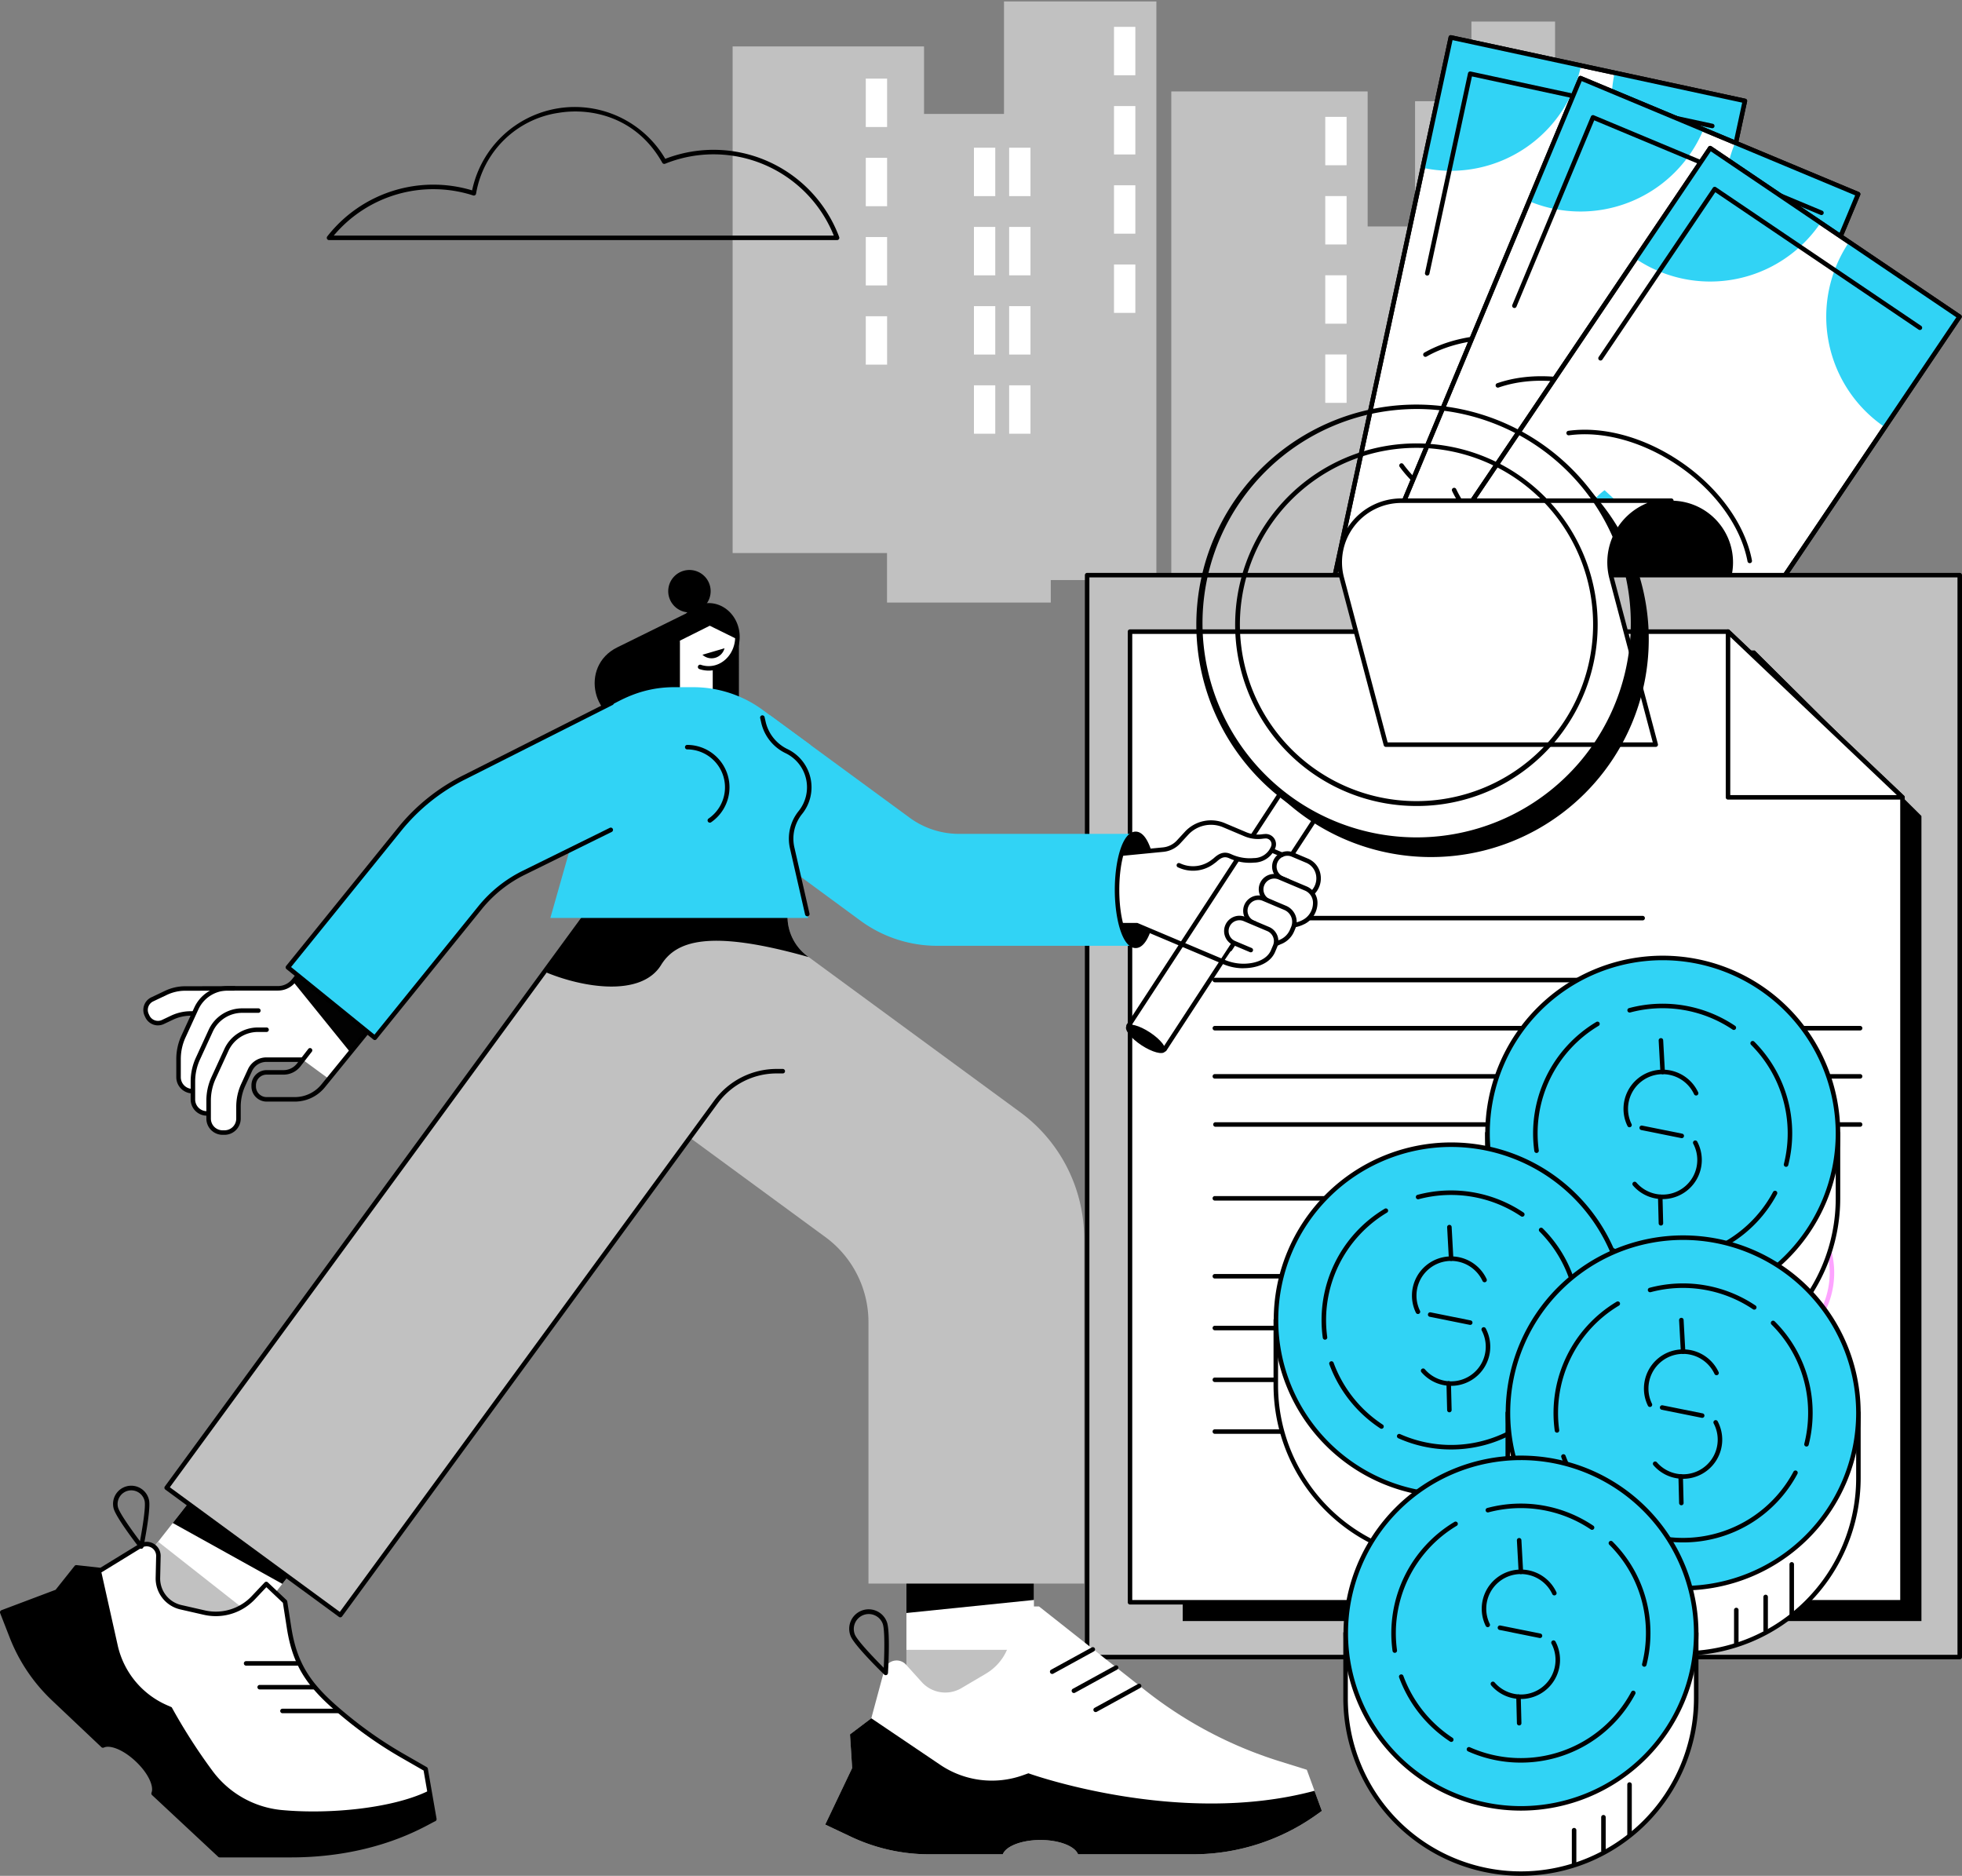 <svg xmlns="http://www.w3.org/2000/svg" xmlns:xlink="http://www.w3.org/1999/xlink" width="567" height="542" viewBox="0 0 567 542">
  <rect x="0" y="0" width="567" height="542" fill="#808080" stroke="none"/>
  <defs>
    <clipPath id="clip-path">
      <rect id="Rectangle_879" data-name="Rectangle 879" width="567" height="542" transform="translate(0 -0.414)" fill="none"/>
    </clipPath>
  </defs>
  <g id="Group_1823" data-name="Group 1823" transform="translate(0 0.414)">
    <path id="Path_2829" data-name="Path 2829" d="M1430.818,42.668V32.985h-7.438V19.662h-24.172V32.985h-7.437v9.683h-8.848V196.851h56.743V42.668Z" transform="translate(-973.982 -13.842)" fill="#c1c1c1"/>
    <rect id="Rectangle_844" data-name="Rectangle 844" width="56.743" height="102.168" transform="translate(374.104 65.018)" fill="#c1c1c1"/>
    <rect id="Rectangle_845" data-name="Rectangle 845" width="56.743" height="141.179" transform="translate(338.493 26.007)" fill="#c1c1c1"/>
    <rect id="Rectangle_846" data-name="Rectangle 846" width="44.038" height="167.187" transform="translate(290.146 0)" fill="#c1c1c1"/>
    <rect id="Rectangle_847" data-name="Rectangle 847" width="55.317" height="146.381" transform="translate(211.719 13.004)" fill="#c1c1c1"/>
    <rect id="Rectangle_848" data-name="Rectangle 848" width="47.319" height="141.179" transform="translate(256.342 32.509)" fill="#c1c1c1"/>
    <rect id="Rectangle_849" data-name="Rectangle 849" width="6.164" height="13.983" transform="translate(291.636 42.27)" fill="#fff"/>
    <rect id="Rectangle_850" data-name="Rectangle 850" width="6.164" height="13.983" transform="translate(291.636 65.158)" fill="#fff"/>
    <rect id="Rectangle_851" data-name="Rectangle 851" width="6.164" height="13.983" transform="translate(291.636 88.046)" fill="#fff"/>
    <rect id="Rectangle_852" data-name="Rectangle 852" width="6.164" height="13.983" transform="translate(291.636 110.919)" fill="#fff"/>
    <rect id="Rectangle_853" data-name="Rectangle 853" width="6.164" height="13.983" transform="translate(281.46 42.27)" fill="#fff"/>
    <rect id="Rectangle_854" data-name="Rectangle 854" width="6.164" height="13.983" transform="translate(281.46 65.158)" fill="#fff"/>
    <rect id="Rectangle_855" data-name="Rectangle 855" width="6.164" height="13.983" transform="translate(281.46 88.046)" fill="#fff"/>
    <rect id="Rectangle_856" data-name="Rectangle 856" width="6.164" height="13.983" transform="translate(281.46 110.919)" fill="#fff"/>
    <rect id="Rectangle_857" data-name="Rectangle 857" width="6.164" height="13.983" transform="translate(250.2 22.299)" fill="#fff"/>
    <rect id="Rectangle_858" data-name="Rectangle 858" width="6.164" height="13.983" transform="translate(250.2 45.187)" fill="#fff"/>
    <rect id="Rectangle_859" data-name="Rectangle 859" width="6.164" height="13.983" transform="translate(250.2 68.075)" fill="#fff"/>
    <rect id="Rectangle_860" data-name="Rectangle 860" width="6.164" height="13.983" transform="translate(250.2 90.963)" fill="#fff"/>
    <rect id="Rectangle_861" data-name="Rectangle 861" width="6.164" height="13.983" transform="translate(321.937 7.345)" fill="#fff"/>
    <rect id="Rectangle_862" data-name="Rectangle 862" width="6.164" height="13.983" transform="translate(321.937 30.233)" fill="#fff"/>
    <rect id="Rectangle_863" data-name="Rectangle 863" width="6.164" height="13.983" transform="translate(321.937 53.121)" fill="#fff"/>
    <rect id="Rectangle_864" data-name="Rectangle 864" width="6.164" height="13.983" transform="translate(321.937 76.009)" fill="#fff"/>
    <rect id="Rectangle_865" data-name="Rectangle 865" width="6.164" height="13.983" transform="translate(382.989 33.353)" fill="#fff"/>
    <rect id="Rectangle_866" data-name="Rectangle 866" width="6.164" height="13.983" transform="translate(382.989 56.241)" fill="#fff"/>
    <rect id="Rectangle_867" data-name="Rectangle 867" width="6.164" height="13.983" transform="translate(382.989 79.128)" fill="#fff"/>
    <rect id="Rectangle_868" data-name="Rectangle 868" width="6.164" height="13.983" transform="translate(382.989 102.003)" fill="#fff"/>
    <rect id="Rectangle_869" data-name="Rectangle 869" width="215.07" height="87.012" transform="translate(373.799 220.639) rotate(-77.828)" fill="#fff"/>
    <g id="Group_1822" data-name="Group 1822">
      <g id="Group_1821" data-name="Group 1821" clip-path="url(#clip-path)">
        <path id="Path_2830" data-name="Path 2830" d="M1347.944,262.808a.637.637,0,0,1-.138-.015l-84.984-18.341a.654.654,0,0,1-.5-.777l45.31-210.208a.651.651,0,0,1,.776-.5l84.984,18.341a.654.654,0,0,1,.5.777l-45.31,210.208a.653.653,0,0,1-.638.516m-84.209-19.5,83.708,18.065,45.034-208.931L1308.77,34.382Z" transform="translate(-888.997 -23.2)"/>
        <path id="Path_2831" data-name="Path 2831" d="M1424.6,707.606a38.508,38.508,0,0,1,45.76-29.544l-8.119,37.668Z" transform="translate(-1003.297 -476.775)" fill="#31d3f5"/>
        <path id="Path_2832" data-name="Path 2832" d="M1302.154,663.959l-37.641-8.123,8.119-37.668a38.532,38.532,0,0,1,29.521,45.791" transform="translate(-890.551 -435.222)" fill="#31d3f5"/>
        <path id="Path_2833" data-name="Path 2833" d="M1436.028,43.283a38.508,38.508,0,0,1-45.759,29.544l8.119-37.667Z" transform="translate(-979.117 -24.754)" fill="#31d3f5"/>
        <path id="Path_2834" data-name="Path 2834" d="M1605.253,115.476a38.531,38.531,0,0,1-29.521-45.791l37.64,8.123Z" transform="translate(-1109.116 -49.062)" fill="#31d3f5"/>
        <path id="Path_2835" data-name="Path 2835" d="M1347.944,262.808a.637.637,0,0,1-.138-.015l-84.984-18.341a.654.654,0,0,1-.5-.777l45.31-210.208a.651.651,0,0,1,.776-.5l84.984,18.341a.654.654,0,0,1,.5.777l-45.31,210.208a.653.653,0,0,1-.638.516m-84.209-19.5,83.708,18.065,45.034-208.931L1308.77,34.382Z" transform="translate(-888.997 -23.2)"/>
        <path id="Path_2836" data-name="Path 2836" d="M1364.492,645.67a.634.634,0,0,1-.138-.015l-69.949-15.1a.653.653,0,0,1,.275-1.277l69.311,14.958,11.35-52.658a.653.653,0,1,1,1.276.276l-11.488,53.3a.653.653,0,0,1-.637.516" transform="translate(-911.24 -416.14)"/>
        <path id="Path_2837" data-name="Path 2837" d="M1393.1,127.337a.637.637,0,0,1-.138-.015.653.653,0,0,1-.5-.776l12.43-57.667a.651.651,0,0,1,.776-.5l69.949,15.1a.653.653,0,0,1-.275,1.277l-69.311-14.958-12.292,57.028a.653.653,0,0,1-.638.516" transform="translate(-980.653 -48.131)"/>
        <path id="Path_2838" data-name="Path 2838" d="M1408.267,470.463a57,57,0,0,1-12-1.3c-12.25-2.644-22.741-8.918-28.781-17.216a.653.653,0,1,1,1.055-.77c5.854,8.042,16.06,14.132,28,16.708,12.659,2.732,25.361,1,33.979-4.641a.653.653,0,0,1,.714,1.094c-6.139,4.017-14.262,6.122-22.973,6.122" transform="translate(-962.986 -317.465)"/>
        <path id="Path_2839" data-name="Path 2839" d="M1453.7,346.687a.652.652,0,0,1-.552-.3c-5.528-8.691-16.387-15.511-29.047-18.243-11.94-2.577-23.747-1.238-32.393,3.674a.653.653,0,0,1-.645-1.137c8.921-5.067,21.063-6.457,33.313-3.814,12.993,2.8,24.161,9.84,29.873,18.819a.653.653,0,0,1-.55,1" transform="translate(-979.445 -229.206)"/>
        <path id="Path_2840" data-name="Path 2840" d="M1423.877,389.891l3.977.46a16.375,16.375,0,0,1,2.407-6.875l4.791,1.817h0a14.366,14.366,0,0,0-2.435,6.7c-.2,2.375.578,4.107,2.252,4.3,1.591.184,2.71-1.033,4.021-4,1.889-4.284,4.243-7.084,8.3-6.614,3.684.426,6.351,3.344,6.847,7.9l3.977.461-.35,4.083-3.684-.426a14.677,14.677,0,0,1-1.9,5.882l-4.626-1.756h0A13.509,13.509,0,0,0,1449.4,396c.232-2.708-.865-3.719-2.037-3.855-1.381-.16-2.385,1.2-4.029,4.584-2.183,4.755-4.657,6.489-8.424,6.052-3.726-.431-6.682-3.424-7.108-8.313h0l-4.27-.494Z" transform="translate(-1002.539 -269.987)" fill="#31d3f5"/>
        <rect id="Rectangle_870" data-name="Rectangle 870" width="215" height="86.892" transform="translate(373.963 220.612) rotate(-67.341)" fill="#fff"/>
        <path id="Path_2841" data-name="Path 2841" d="M1343.187,305.958a.646.646,0,0,1-.251-.051l-80.228-33.513a.654.654,0,0,1-.351-.854l82.785-198.447a.652.652,0,0,1,.854-.351l80.228,33.513a.654.654,0,0,1,.351.855L1343.79,305.556a.653.653,0,0,1-.6.4m-79.374-34.517,79.023,33.01,82.282-197.241L1346.095,74.2Z" transform="translate(-888.997 -51.178)"/>
        <path id="Path_2842" data-name="Path 2842" d="M1415.643,752.149a38.5,38.5,0,0,1,50.368-20.717l-14.834,35.56Z" transform="translate(-996.987 -512.865)" fill="#31d3f5"/>
        <path id="Path_2843" data-name="Path 2843" d="M1300.048,675.693l-35.534-14.843,14.834-35.56a38.542,38.542,0,0,1,20.7,50.4" transform="translate(-890.552 -440.236)" fill="#31d3f5"/>
        <path id="Path_2844" data-name="Path 2844" d="M1544.649,89.744a38.5,38.5,0,0,1-50.369,20.717l14.835-35.56Z" transform="translate(-1052.369 -52.734)" fill="#31d3f5"/>
        <path id="Path_2845" data-name="Path 2845" d="M1709.17,188.39a38.542,38.542,0,0,1-20.7-50.4L1724,152.83Z" transform="translate(-1187.029 -97.149)" fill="#31d3f5"/>
        <path id="Path_2846" data-name="Path 2846" d="M1343.187,305.958a.646.646,0,0,1-.251-.051l-80.228-33.513a.654.654,0,0,1-.351-.854l82.785-198.447a.652.652,0,0,1,.854-.351l80.228,33.513a.654.654,0,0,1,.351.855L1343.79,305.556a.653.653,0,0,1-.6.4m-79.374-34.517,79.023,33.01,82.282-197.241L1346.095,74.2Z" transform="translate(-888.997 -51.178)"/>
        <path id="Path_2847" data-name="Path 2847" d="M1364.25,701.1a.648.648,0,0,1-.251-.05l-66.034-27.584a.653.653,0,0,1,.5-1.206l65.431,27.333,20.738-49.712a.653.653,0,0,1,1.2.5l-20.99,50.314a.653.653,0,0,1-.6.4" transform="translate(-913.828 -457.266)"/>
        <path id="Path_2848" data-name="Path 2848" d="M1478.3,166.712a.653.653,0,0,1-.6-.9l22.71-54.44a.652.652,0,0,1,.854-.352l66.034,27.584a.653.653,0,0,1-.5,1.206l-65.432-27.333L1478.9,166.31a.653.653,0,0,1-.6.4" transform="translate(-1040.652 -78.125)"/>
        <path id="Path_2849" data-name="Path 2849" d="M1464.778,502.343a54.366,54.366,0,0,1-20.731-4.325c-11.565-4.831-20.739-12.912-25.169-22.171a.653.653,0,1,1,1.177-.564c4.293,8.973,13.221,16.821,24.494,21.529,11.951,4.993,24.757,5.6,34.256,1.626a.653.653,0,0,1,.5,1.206,37.757,37.757,0,0,1-14.532,2.7" transform="translate(-999.221 -334.362)"/>
        <path id="Path_2850" data-name="Path 2850" d="M1520.747,395.109a.653.653,0,0,1-.606-.409c-3.855-9.553-13.292-18.236-25.243-23.229-11.272-4.707-23.125-5.544-32.519-2.288a.653.653,0,0,1-.427-1.235c9.693-3.358,21.884-2.514,33.449,2.317,12.266,5.124,21.968,14.076,25.951,23.946a.654.654,0,0,1-.6.9" transform="translate(-1029.291 -257.628)"/>
        <path id="Path_2851" data-name="Path 2851" d="M1481.381,427.749l3.827,1.177a16.366,16.366,0,0,1,3.618-6.322l4.38,2.659a14.362,14.362,0,0,0-3.614,6.149c-.632,2.3-.179,4.144,1.432,4.639,1.531.471,2.853-.522,4.68-3.2,2.637-3.869,5.461-6.193,9.368-4.991,3.545,1.09,5.636,4.445,5.3,9.02l3.827,1.177-1.087,3.952-3.544-1.09a14.666,14.666,0,0,1-2.938,5.438l-4.23-2.569a13.5,13.5,0,0,0,2.967-5.385c.721-2.621-.174-3.814-1.3-4.161-1.329-.409-2.563.742-4.795,3.773-3.012,4.278-5.759,5.532-9.385,4.417-3.585-1.1-5.947-4.584-5.477-9.469h0l-4.109-1.263Z" transform="translate(-1042.518 -297.535)" fill="#31d3f5"/>
        <rect id="Rectangle_871" data-name="Rectangle 871" width="214.969" height="86.884" transform="translate(373.963 220.613) rotate(-55.968)" fill="#fff"/>
        <path id="Path_2852" data-name="Path 2852" d="M1335.006,369.267a.652.652,0,0,1-.365-.112l-72.047-48.688a.653.653,0,0,1-.176-.907l120.266-178.215a.654.654,0,0,1,.906-.176l72.047,48.689a.653.653,0,0,1,.176.907L1335.547,368.979a.652.652,0,0,1-.542.288m-71.141-49.517,70.966,47.957,119.535-177.131L1383.4,142.618Z" transform="translate(-888.997 -99.312)"/>
        <path id="Path_2853" data-name="Path 2853" d="M1400.233,796.717a38.489,38.489,0,0,1,53.461-10.37l-21.55,31.935Z" transform="translate(-986.134 -548.98)" fill="#31d3f5"/>
        <path id="Path_2854" data-name="Path 2854" d="M1296.424,691.039l-31.91-21.564,21.551-31.935a38.55,38.55,0,0,1,10.36,53.5" transform="translate(-890.552 -448.861)" fill="#31d3f5"/>
        <path id="Path_2855" data-name="Path 2855" d="M1651.769,164.829a38.49,38.49,0,0,1-53.461,10.37l21.551-31.935Z" transform="translate(-1125.631 -100.866)" fill="#31d3f5"/>
        <path id="Path_2856" data-name="Path 2856" d="M1801.542,288.413a38.55,38.55,0,0,1-10.36-53.5l31.911,21.565Z" transform="translate(-1256.818 -165.392)" fill="#31d3f5"/>
        <path id="Path_2857" data-name="Path 2857" d="M1335.006,369.267a.652.652,0,0,1-.365-.112l-72.047-48.688a.653.653,0,0,1-.176-.907l120.266-178.215a.654.654,0,0,1,.906-.176l72.047,48.689a.653.653,0,0,1,.176.907L1335.547,368.979a.652.652,0,0,1-.542.288m-71.141-49.517,70.966,47.957,119.535-177.131L1383.4,142.618Z" transform="translate(-888.997 -99.312)"/>
        <path id="Path_2858" data-name="Path 2858" d="M1360.168,762.792a.651.651,0,0,1-.365-.112l-59.3-40.074a.653.653,0,0,1,.731-1.083l58.76,39.709,30.127-44.643a.653.653,0,1,1,1.082.731L1360.71,762.5a.653.653,0,0,1-.542.288" transform="translate(-915.695 -504.313)"/>
        <path id="Path_2859" data-name="Path 2859" d="M1562.478,231.181a.653.653,0,0,1-.54-1.019l32.993-48.89a.653.653,0,0,1,.906-.176l59.3,40.074a.653.653,0,0,1-.731,1.083l-58.76-39.709-32.627,48.349a.652.652,0,0,1-.542.288" transform="translate(-1099.938 -127.423)"/>
        <path id="Path_2860" data-name="Path 2860" d="M1516.667,547.736c-8.957,0-18.891-3.235-27.687-9.179-10.386-7.019-17.787-16.751-20.3-26.7a.653.653,0,1,1,1.265-.32c2.441,9.644,9.646,19.1,19.77,25.94,10.732,7.253,23.166,10.374,33.262,8.355a.653.653,0,0,1,.256,1.281,33.433,33.433,0,0,1-6.563.627" transform="translate(-1034.321 -359.798)"/>
        <path id="Path_2861" data-name="Path 2861" d="M1583.662,456.725a.653.653,0,0,1-.641-.533c-1.9-10.126-9.437-20.5-20.17-27.755-10.122-6.841-21.58-10-31.429-8.661a.653.653,0,0,1-.175-1.3c10.165-1.379,21.951,1.855,32.335,8.873,11.016,7.445,18.762,18.136,20.722,28.6a.653.653,0,0,1-.522.762.644.644,0,0,1-.121.012" transform="translate(-1078.004 -294.413)"/>
        <path id="Path_2862" data-name="Path 2862" d="M1535.5,480.756l3.52,1.909a16.366,16.366,0,0,1,4.792-5.484l3.77,3.471h0a14.354,14.354,0,0,0-4.754,5.315c-1.073,2.128-.992,4.027.49,4.831,1.408.764,2.9.051,5.218-2.21,3.348-3.272,6.574-4.994,10.167-3.044,3.26,1.768,4.65,5.47,3.414,9.888l3.52,1.909L1563.8,501l-3.26-1.768a14.66,14.66,0,0,1-3.952,4.752l-3.64-3.353h0a13.491,13.491,0,0,0,3.97-4.694c1.223-2.427.581-3.774-.456-4.337-1.223-.663-2.659.222-5.445,2.753-3.8,3.6-6.736,4.287-10.071,2.479-3.3-1.788-4.927-5.668-3.5-10.364h0l-3.779-2.049Z" transform="translate(-1080.102 -335.96)" fill="#31d3f5"/>
        <path id="Path_2863" data-name="Path 2863" d="M1590.662,574.949l-17.248-65.141a17.836,17.836,0,1,1,34.495,0Z" transform="translate(-1107.667 -343.176)"/>
        <rect id="Rectangle_872" data-name="Rectangle 872" width="252.174" height="312.61" transform="translate(314.173 165.769)" fill="#c1c1c1"/>
        <path id="Path_2864" data-name="Path 2864" d="M1312.964,871.836H1060.791a.653.653,0,0,1-.653-.653V558.573a.652.652,0,0,1,.653-.653h252.174a.653.653,0,0,1,.653.653v312.61a.653.653,0,0,1-.653.653m-251.521-1.306h250.868v-311.3H1061.443Z" transform="translate(-746.617 -392.804)"/>
        <path id="Path_2865" data-name="Path 2865" d="M1369.213,914.083H1155.727V633.628H1320.99l48.223,47.883Z" transform="translate(-813.937 -446.107)"/>
        <path id="Path_2866" data-name="Path 2866" d="M1762.772,681.512H1714.55V633.628Z" transform="translate(-1207.496 -446.107)"/>
        <path id="Path_2867" data-name="Path 2867" d="M1327.484,895.73H1104.242V615.276h172.816l50.427,47.883Z" transform="translate(-777.678 -433.186)" fill="#fff"/>
        <path id="Path_2868" data-name="Path 2868" d="M1325.929,894.83H1102.687a.653.653,0,0,1-.653-.654V613.722a.653.653,0,0,1,.653-.653H1275.5a.656.656,0,0,1,.449.179l50.427,47.884a.655.655,0,0,1,.2.474V894.177a.653.653,0,0,1-.653.654m-222.59-1.307h221.937V661.886l-50.034-47.511h-171.9Z" transform="translate(-776.123 -431.632)"/>
        <path id="Path_2869" data-name="Path 2869" d="M1739.028,663.159H1688.6V615.276Z" transform="translate(-1189.222 -433.186)" fill="#fff"/>
        <path id="Path_2870" data-name="Path 2870" d="M1737.473,662.259h-50.426a.653.653,0,0,1-.653-.653V613.722a.653.653,0,0,1,1.1-.474l50.427,47.884a.654.654,0,0,1-.45,1.127m-49.774-1.307h48.137l-48.137-45.71Z" transform="translate(-1187.667 -431.632)"/>
        <path id="Path_2871" data-name="Path 2871" d="M1322.488,557.919h77.975l-12.738-48.11a17.8,17.8,0,0,1,17.247-22.379H1327a17.8,17.8,0,0,0-17.247,22.379Z" transform="translate(-921.977 -343.176)" fill="#fff"/>
        <path id="Path_2872" data-name="Path 2872" d="M1398.907,557.019h-77.975a.654.654,0,0,1-.631-.486l-12.738-48.111a18.455,18.455,0,0,1,17.879-23.2h77.974a.653.653,0,0,1,0,1.307,17.149,17.149,0,0,0-16.617,21.556l12.739,48.113a.653.653,0,0,1-.631.82m-77.472-1.307h76.624l-12.521-47.29a18.473,18.473,0,0,1,11-21.892h-71.094a17.149,17.149,0,0,0-16.617,21.556Z" transform="translate(-920.422 -341.622)"/>
        <path id="Path_2873" data-name="Path 2873" d="M1309.213,954.528H1185.585a.653.653,0,0,1,0-1.307h123.628a.653.653,0,0,1,0,1.307" transform="translate(-834.505 -671.117)"/>
        <path id="Path_2874" data-name="Path 2874" d="M1372.061,1001.543H1185.585a.653.653,0,0,1,0-1.307h186.476a.653.653,0,0,1,0,1.307" transform="translate(-834.505 -704.217)"/>
        <path id="Path_2875" data-name="Path 2875" d="M1372.061,1048.561H1185.585a.653.653,0,0,1,0-1.307h186.476a.653.653,0,0,1,0,1.307" transform="translate(-834.505 -737.321)"/>
        <path id="Path_2876" data-name="Path 2876" d="M1372.472,1095.577h-186.3a.653.653,0,0,1,0-1.307h186.3a.653.653,0,0,1,0,1.307" transform="translate(-834.916 -770.422)"/>
        <path id="Path_2877" data-name="Path 2877" d="M1309.213,894.076H1185.585a.653.653,0,0,1,0-1.307h123.628a.653.653,0,0,1,0,1.307" transform="translate(-834.505 -628.555)"/>
        <path id="Path_2878" data-name="Path 2878" d="M1269.582,1243.745h-84a.653.653,0,0,1,0-1.307h84a.653.653,0,0,1,0,1.307" transform="translate(-834.505 -874.741)"/>
        <path id="Path_2879" data-name="Path 2879" d="M1269.582,1167.656h-84a.653.653,0,0,1,0-1.307h84a.653.653,0,0,1,0,1.307" transform="translate(-834.505 -821.17)"/>
        <path id="Path_2880" data-name="Path 2880" d="M1269.582,1294.287h-84a.653.653,0,0,1,0-1.307h84a.653.653,0,0,1,0,1.307" transform="translate(-834.505 -910.325)"/>
        <path id="Path_2881" data-name="Path 2881" d="M1269.582,1344.829h-84a.653.653,0,0,1,0-1.307h84a.653.653,0,0,1,0,1.307" transform="translate(-834.505 -945.909)"/>
        <path id="Path_2882" data-name="Path 2882" d="M1269.582,1395.372h-84a.653.653,0,0,1,0-1.307h84a.653.653,0,0,1,0,1.307" transform="translate(-834.505 -981.493)"/>
        <path id="Path_2883" data-name="Path 2883" d="M1676.551,1184.328a18.22,18.22,0,1,1-25.721,1.365,18.235,18.235,0,0,1,25.721-1.365" transform="translate(-1159.331 -830.537)" fill="#fda4ff"/>
        <path id="Path_2884" data-name="Path 2884" d="M1648.188,1206.735a25.024,25.024,0,1,1,18.614-8.283,24.907,24.907,0,0,1-18.614,8.283m.024-48.74a23.714,23.714,0,1,0,15.843,6.073,23.645,23.645,0,0,0-15.843-6.073" transform="translate(-1143.159 -814.369)" fill="#fda4ff"/>
        <path id="Path_2885" data-name="Path 2885" d="M1573.687,1272.272q-.863,0-1.754-.037a.652.652,0,0,1-.625-.679.644.644,0,0,1,.679-.626c11.764.481,19.55-4.05,20.309-11.84a13.971,13.971,0,0,0-.986-6.656,18.419,18.419,0,0,1-2.514,1.017c-7.1,2.3-15.511.675-19.231-2.145a6.425,6.425,0,0,1-2.582-6.741,6.8,6.8,0,0,1,5.474-5.072c4.456-.771,10.927,1.688,15.394,5.84a19.209,19.209,0,0,1,4.056,5.272,12.949,12.949,0,0,0,5.739-7.435c2.081-6.8-4.015-15.775-13.588-20a.653.653,0,0,1,.527-1.2c10.33,4.561,16.616,14.04,14.309,21.58a14.253,14.253,0,0,1-6.43,8.25,15.275,15.275,0,0,1,1.13,7.414c-.794,8.143-8.363,13.056-19.907,13.056m.54-31.618a9.072,9.072,0,0,0-1.548.126,5.493,5.493,0,0,0-4.427,4.094,5.089,5.089,0,0,0,2.1,5.391c3.473,2.633,11.551,4.042,18.04,1.943a16.861,16.861,0,0,0,2.37-.967,17.861,17.861,0,0,0-3.8-4.951c-3.689-3.43-8.783-5.636-12.736-5.636" transform="translate(-1103.442 -860.293)"/>
        <path id="Path_2886" data-name="Path 2886" d="M1554.743,1104.978v18.84a50.667,50.667,0,0,1-101.334,0v-18.84Z" transform="translate(-1023.584 -777.961)" fill="#fff"/>
        <path id="Path_2887" data-name="Path 2887" d="M1502.521,1173.555a51.364,51.364,0,0,1-51.32-51.292v-18.84a.653.653,0,1,1,1.306,0v18.84a50.014,50.014,0,0,0,100.028,0v-18.84a.653.653,0,1,1,1.306,0v18.84a51.364,51.364,0,0,1-51.32,51.292" transform="translate(-1022.029 -776.407)"/>
        <path id="Path_2888" data-name="Path 2888" d="M1554.743,984.511a50.667,50.667,0,1,1-50.667-50.638,50.653,50.653,0,0,1,50.667,50.638" transform="translate(-1023.584 -657.495)" fill="#31d3f5"/>
        <path id="Path_2889" data-name="Path 2889" d="M1502.521,1034.248a51.292,51.292,0,1,1,51.32-51.292,51.364,51.364,0,0,1-51.32,51.292m0-101.277a49.985,49.985,0,1,0,50.014,49.985,50.056,50.056,0,0,0-50.014-49.985" transform="translate(-1022.029 -655.94)"/>
        <path id="Path_2890" data-name="Path 2890" d="M1499.126,1034.009a.653.653,0,0,1-.646-.564,37.48,37.48,0,0,1,17.9-37.281.653.653,0,1,1,.669,1.121,36.167,36.167,0,0,0-17.275,35.981.652.652,0,0,1-.558.736.617.617,0,0,1-.09.006" transform="translate(-1055.079 -701.285)"/>
        <path id="Path_2891" data-name="Path 2891" d="M1520.72,1164.81a.647.647,0,0,1-.356-.107,37.725,37.725,0,0,1-14.716-18.525.653.653,0,1,1,1.227-.448,36.415,36.415,0,0,0,14.2,17.88.653.653,0,0,1-.357,1.2" transform="translate(-1060.346 -806.351)"/>
        <path id="Path_2892" data-name="Path 2892" d="M1587.453,1182a37.164,37.164,0,0,1-15.268-3.243.653.653,0,0,1,.532-1.193,36.187,36.187,0,0,0,46.63-15.992.653.653,0,1,1,1.151.616A37.411,37.411,0,0,1,1587.453,1182" transform="translate(-1106.961 -817.567)"/>
        <path id="Path_2893" data-name="Path 2893" d="M1720.79,1051.288a.665.665,0,0,1-.161-.02.654.654,0,0,1-.472-.794,36.165,36.165,0,0,0-9.478-34.438.653.653,0,0,1,.922-.925,37.471,37.471,0,0,1,9.821,35.685.653.653,0,0,1-.632.492" transform="translate(-1204.635 -714.556)"/>
        <path id="Path_2894" data-name="Path 2894" d="M1621.027,986.12a.654.654,0,0,1-.365-.112,36.252,36.252,0,0,0-29.576-4.941.653.653,0,0,1-.337-1.262,37.554,37.554,0,0,1,30.643,5.12.653.653,0,0,1-.366,1.195" transform="translate(-1119.967 -688.938)"/>
        <path id="Path_2895" data-name="Path 2895" d="M1729.359,1266.359a.653.653,0,0,1-.652-.653v-14.337a.653.653,0,1,1,1.305,0v14.337a.653.653,0,0,1-.653.653" transform="translate(-1217.466 -880.568)"/>
        <path id="Path_2896" data-name="Path 2896" d="M1703.862,1293.478a.653.653,0,0,1-.653-.653V1283.2a.653.653,0,1,1,1.305,0v9.627a.653.653,0,0,1-.653.653" transform="translate(-1199.51 -902.977)"/>
        <path id="Path_2897" data-name="Path 2897" d="M1675.178,1306.211a.653.653,0,0,1-.653-.653v-9.627a.653.653,0,1,1,1.305,0v9.627a.652.652,0,0,1-.652.653" transform="translate(-1179.308 -911.942)"/>
        <path id="Path_2898" data-name="Path 2898" d="M1588.214,1059.583a.652.652,0,0,1-.587-.366,11.188,11.188,0,0,1-1.148-4.969,11.316,11.316,0,0,1,21.565-4.787.653.653,0,1,1-1.182.554,10.011,10.011,0,0,0-19.078,4.233,9.889,9.889,0,0,0,1.015,4.393.654.654,0,0,1-.586.941" transform="translate(-1117.3 -734.284)"/>
        <path id="Path_2899" data-name="Path 2899" d="M1603.92,1129.01a11.31,11.31,0,0,1-8.582-3.939.653.653,0,1,1,.99-.852,10.007,10.007,0,0,0,16.444-11.187.653.653,0,1,1,1.154-.611,11.31,11.31,0,0,1-10.005,16.59" transform="translate(-1123.428 -782.955)"/>
        <path id="Path_2900" data-name="Path 2900" d="M1621.032,1173.846a.653.653,0,0,1-.652-.637l-.192-7.648a.653.653,0,0,1,.636-.67.667.667,0,0,1,.668.637l.192,7.648a.653.653,0,0,1-.636.67Z" transform="translate(-1141.041 -820.144)"/>
        <path id="Path_2901" data-name="Path 2901" d="M1621.988,1022.56a.653.653,0,0,1-.651-.618l-.5-9.113a.653.653,0,0,1,.616-.688.642.642,0,0,1,.688.616l.5,9.114a.653.653,0,0,1-.616.688h-.036" transform="translate(-1141.496 -712.596)"/>
        <path id="Path_2902" data-name="Path 2902" d="M1614.285,1101.149a.64.64,0,0,1-.129-.013l-11.565-2.329a.653.653,0,0,1,.258-1.281l11.564,2.329a.653.653,0,0,1-.128,1.294" transform="translate(-1128.279 -772.705)"/>
        <path id="Path_2903" data-name="Path 2903" d="M1348.033,1287.3v18.84a50.667,50.667,0,0,1-101.334,0V1287.3Z" transform="translate(-878.005 -906.323)" fill="#fff"/>
        <path id="Path_2904" data-name="Path 2904" d="M1295.811,1355.875a51.364,51.364,0,0,1-51.32-51.291v-18.84a.653.653,0,1,1,1.306,0v18.84a50.014,50.014,0,0,0,100.028,0v-18.84a.653.653,0,1,1,1.306,0v18.84a51.364,51.364,0,0,1-51.32,51.291" transform="translate(-876.45 -904.769)"/>
        <path id="Path_2905" data-name="Path 2905" d="M1348.033,1166.83a50.667,50.667,0,1,1-50.667-50.638,50.653,50.653,0,0,1,50.667,50.638" transform="translate(-878.005 -785.857)" fill="#31d3f5"/>
        <path id="Path_2906" data-name="Path 2906" d="M1295.811,1216.568a51.291,51.291,0,1,1,51.32-51.292,51.364,51.364,0,0,1-51.32,51.292m0-101.276a49.985,49.985,0,1,0,50.014,49.985,50.056,50.056,0,0,0-50.014-49.985" transform="translate(-876.45 -784.303)"/>
        <path id="Path_2907" data-name="Path 2907" d="M1292.416,1216.329a.653.653,0,0,1-.646-.564,37.477,37.477,0,0,1,17.9-37.281.653.653,0,0,1,.67,1.121,36.169,36.169,0,0,0-17.276,35.982.652.652,0,0,1-.558.736.576.576,0,0,1-.09.006" transform="translate(-909.501 -829.648)"/>
        <path id="Path_2908" data-name="Path 2908" d="M1314.01,1347.128a.647.647,0,0,1-.356-.107,37.724,37.724,0,0,1-14.716-18.525.653.653,0,1,1,1.227-.448,36.41,36.41,0,0,0,14.2,17.879.653.653,0,0,1-.357,1.2" transform="translate(-914.767 -934.713)"/>
        <path id="Path_2909" data-name="Path 2909" d="M1380.743,1364.323a37.176,37.176,0,0,1-15.268-3.243.653.653,0,0,1,.532-1.193,36.186,36.186,0,0,0,46.63-15.993.653.653,0,1,1,1.151.616,37.41,37.41,0,0,1-33.045,19.812" transform="translate(-961.383 -945.928)"/>
        <path id="Path_2910" data-name="Path 2910" d="M1514.081,1233.608a.666.666,0,0,1-.161-.02.654.654,0,0,1-.472-.794,36.165,36.165,0,0,0-9.478-34.438.653.653,0,0,1,.922-.925,37.166,37.166,0,0,1,10.967,26.461,37.546,37.546,0,0,1-1.146,9.224.653.653,0,0,1-.632.492" transform="translate(-1059.057 -842.919)"/>
        <path id="Path_2911" data-name="Path 2911" d="M1414.317,1168.438a.651.651,0,0,1-.364-.112,36.252,36.252,0,0,0-29.576-4.942.653.653,0,0,1-.337-1.262,37.554,37.554,0,0,1,30.643,5.12.653.653,0,0,1-.365,1.195" transform="translate(-974.388 -817.3)"/>
        <path id="Path_2912" data-name="Path 2912" d="M1522.648,1448.676a.653.653,0,0,1-.653-.653v-14.337a.653.653,0,1,1,1.305,0v14.337a.652.652,0,0,1-.653.653" transform="translate(-1071.887 -1008.929)"/>
        <path id="Path_2913" data-name="Path 2913" d="M1497.151,1475.8a.653.653,0,0,1-.653-.653v-9.627a.653.653,0,1,1,1.306,0v9.627a.653.653,0,0,1-.653.653" transform="translate(-1053.93 -1031.34)"/>
        <path id="Path_2914" data-name="Path 2914" d="M1468.469,1488.529a.652.652,0,0,1-.653-.653v-9.627a.652.652,0,1,1,1.3,0v9.627a.652.652,0,0,1-.652.653" transform="translate(-1033.73 -1040.303)"/>
        <path id="Path_2915" data-name="Path 2915" d="M1381.5,1241.9a.653.653,0,0,1-.587-.365,11.2,11.2,0,0,1-1.148-4.969,11.316,11.316,0,0,1,21.566-4.786.653.653,0,1,1-1.182.554,10.011,10.011,0,0,0-19.078,4.233,9.893,9.893,0,0,0,1.015,4.393.654.654,0,0,1-.3.874.641.641,0,0,1-.287.067" transform="translate(-971.722 -862.645)"/>
        <path id="Path_2916" data-name="Path 2916" d="M1397.21,1311.329a11.31,11.31,0,0,1-8.582-3.94.653.653,0,1,1,.99-.852,10.007,10.007,0,0,0,16.444-11.187.653.653,0,1,1,1.154-.611,11.311,11.311,0,0,1-10.005,16.591" transform="translate(-977.849 -911.317)"/>
        <path id="Path_2917" data-name="Path 2917" d="M1414.323,1356.165a.653.653,0,0,1-.652-.637l-.192-7.647a.653.653,0,1,1,1.3-.033l.192,7.647a.653.653,0,0,1-.636.67Z" transform="translate(-995.462 -948.506)"/>
        <path id="Path_2918" data-name="Path 2918" d="M1415.278,1204.879a.653.653,0,0,1-.651-.618l-.5-9.114a.653.653,0,0,1,.616-.687.641.641,0,0,1,.687.616l.5,9.114a.653.653,0,0,1-.616.688h-.036" transform="translate(-995.919 -840.959)"/>
        <path id="Path_2919" data-name="Path 2919" d="M1407.575,1283.471a.639.639,0,0,1-.129-.013l-11.565-2.328a.653.653,0,0,1,.258-1.281l11.565,2.328a.653.653,0,0,1-.128,1.294" transform="translate(-982.699 -901.07)"/>
        <path id="Path_2920" data-name="Path 2920" d="M1574.71,1378.059v18.84a50.667,50.667,0,0,1-101.334,0v-18.84Z" transform="translate(-1037.646 -970.224)" fill="#fff"/>
        <path id="Path_2921" data-name="Path 2921" d="M1522.487,1446.636a51.364,51.364,0,0,1-51.319-51.291V1376.5a.653.653,0,1,1,1.306,0v18.84a50.014,50.014,0,0,0,100.028,0V1376.5a.653.653,0,1,1,1.306,0v18.84a51.364,51.364,0,0,1-51.32,51.291" transform="translate(-1036.091 -968.67)"/>
        <path id="Path_2922" data-name="Path 2922" d="M1574.71,1257.592a50.667,50.667,0,1,1-50.667-50.638,50.653,50.653,0,0,1,50.667,50.638" transform="translate(-1037.646 -849.758)" fill="#31d3f5"/>
        <path id="Path_2923" data-name="Path 2923" d="M1522.487,1307.329a51.292,51.292,0,1,1,51.32-51.292,51.364,51.364,0,0,1-51.32,51.292m0-101.276a49.985,49.985,0,1,0,50.014,49.985,50.056,50.056,0,0,0-50.014-49.985" transform="translate(-1036.091 -848.203)"/>
        <path id="Path_2924" data-name="Path 2924" d="M1519.093,1307.09a.653.653,0,0,1-.646-.564,37.474,37.474,0,0,1,17.9-37.281.653.653,0,0,1,.669,1.121,36.159,36.159,0,0,0-17.275,35.981.653.653,0,0,1-.558.736.608.608,0,0,1-.09.006" transform="translate(-1069.141 -893.548)"/>
        <path id="Path_2925" data-name="Path 2925" d="M1540.686,1437.89a.647.647,0,0,1-.356-.107,37.726,37.726,0,0,1-14.716-18.525.653.653,0,1,1,1.227-.448,36.416,36.416,0,0,0,14.2,17.88.653.653,0,0,1-.358,1.2" transform="translate(-1074.408 -998.613)"/>
        <path id="Path_2926" data-name="Path 2926" d="M1607.419,1455.084a37.182,37.182,0,0,1-15.268-3.243.653.653,0,0,1,.532-1.193,36.186,36.186,0,0,0,46.63-15.992.653.653,0,1,1,1.151.616,37.411,37.411,0,0,1-33.045,19.811" transform="translate(-1121.023 -1009.829)"/>
        <path id="Path_2927" data-name="Path 2927" d="M1740.757,1324.37a.671.671,0,0,1-.161-.02.654.654,0,0,1-.472-.794,36.242,36.242,0,0,0,1.106-8.9,35.866,35.866,0,0,0-10.584-25.536.653.653,0,0,1,.922-.925,37.169,37.169,0,0,1,10.967,26.461,37.56,37.56,0,0,1-1.146,9.223.654.654,0,0,1-.632.493" transform="translate(-1218.697 -906.82)"/>
        <path id="Path_2928" data-name="Path 2928" d="M1640.993,1259.2a.653.653,0,0,1-.364-.111,36.252,36.252,0,0,0-29.576-4.942.653.653,0,0,1-.337-1.262,37.553,37.553,0,0,1,30.643,5.12.653.653,0,0,1-.366,1.195" transform="translate(-1134.029 -881.201)"/>
        <path id="Path_2929" data-name="Path 2929" d="M1749.325,1539.439a.653.653,0,0,1-.653-.653v-14.337a.653.653,0,1,1,1.305,0v14.337a.653.653,0,0,1-.653.653" transform="translate(-1231.527 -1072.831)"/>
        <path id="Path_2930" data-name="Path 2930" d="M1723.828,1566.559a.653.653,0,0,1-.653-.653v-9.627a.653.653,0,1,1,1.305,0v9.627a.653.653,0,0,1-.653.653" transform="translate(-1213.571 -1095.24)"/>
        <path id="Path_2931" data-name="Path 2931" d="M1695.144,1579.29a.653.653,0,0,1-.653-.653v-9.627a.653.653,0,1,1,1.305,0v9.627a.653.653,0,0,1-.652.653" transform="translate(-1193.369 -1104.203)"/>
        <path id="Path_2932" data-name="Path 2932" d="M1608.18,1332.662a.653.653,0,0,1-.587-.365,11.194,11.194,0,0,1-1.148-4.969,11.316,11.316,0,0,1,21.565-4.786.653.653,0,1,1-1.182.554,10.011,10.011,0,0,0-19.078,4.233,9.9,9.9,0,0,0,1.015,4.393.654.654,0,0,1-.3.874.642.642,0,0,1-.287.067" transform="translate(-1131.362 -926.546)"/>
        <path id="Path_2933" data-name="Path 2933" d="M1623.886,1402.09a11.31,11.31,0,0,1-8.582-3.94.653.653,0,0,1,.989-.852,10.007,10.007,0,0,0,16.444-11.186.653.653,0,1,1,1.153-.612,11.31,11.31,0,0,1-10,16.591" transform="translate(-1137.489 -975.218)"/>
        <path id="Path_2934" data-name="Path 2934" d="M1641,1446.927a.653.653,0,0,1-.652-.637l-.192-7.647a.653.653,0,1,1,1.3-.033l.192,7.647a.653.653,0,0,1-.636.67Z" transform="translate(-1155.102 -1012.407)"/>
        <path id="Path_2935" data-name="Path 2935" d="M1641.954,1295.639a.653.653,0,0,1-.651-.618l-.5-9.113a.653.653,0,0,1,.616-.688.642.642,0,0,1,.687.616l.5,9.114a.653.653,0,0,1-.616.688h-.036" transform="translate(-1155.558 -904.859)"/>
        <path id="Path_2936" data-name="Path 2936" d="M1634.251,1374.232a.646.646,0,0,1-.13-.013l-11.564-2.328a.653.653,0,0,1,.258-1.281l11.564,2.328a.653.653,0,0,1-.128,1.294" transform="translate(-1142.34 -964.971)"/>
        <path id="Path_2937" data-name="Path 2937" d="M1416.207,1593.027v18.84a50.667,50.667,0,0,1-101.334,0v-18.84Z" transform="translate(-926.018 -1121.573)" fill="#fff"/>
        <path id="Path_2938" data-name="Path 2938" d="M1363.984,1661.6a51.364,51.364,0,0,1-51.319-51.291v-18.84a.653.653,0,1,1,1.306,0v18.84a50.014,50.014,0,0,0,100.028,0v-18.84a.653.653,0,1,1,1.306,0v18.84a51.364,51.364,0,0,1-51.32,51.291" transform="translate(-924.463 -1120.019)"/>
        <path id="Path_2939" data-name="Path 2939" d="M1416.207,1472.56a50.667,50.667,0,1,1-50.667-50.638,50.653,50.653,0,0,1,50.667,50.638" transform="translate(-926.018 -1001.106)" fill="#31d3f5"/>
        <path id="Path_2940" data-name="Path 2940" d="M1363.984,1522.3a51.291,51.291,0,1,1,51.32-51.291,51.364,51.364,0,0,1-51.32,51.291m0-101.276A49.985,49.985,0,1,0,1414,1471.006a50.056,50.056,0,0,0-50.014-49.985" transform="translate(-924.463 -999.552)"/>
        <path id="Path_2941" data-name="Path 2941" d="M1360.59,1522.06a.653.653,0,0,1-.646-.564,37.471,37.471,0,0,1,17.9-37.281.653.653,0,0,1,.669,1.121,36.158,36.158,0,0,0-17.275,35.981.653.653,0,0,1-.558.736.676.676,0,0,1-.09.006" transform="translate(-957.513 -1044.898)"/>
        <path id="Path_2942" data-name="Path 2942" d="M1382.184,1652.857a.647.647,0,0,1-.356-.107,37.722,37.722,0,0,1-14.716-18.524.653.653,0,1,1,1.227-.448,36.412,36.412,0,0,0,14.2,17.879.653.653,0,0,1-.357,1.2" transform="translate(-962.78 -1149.962)"/>
        <path id="Path_2943" data-name="Path 2943" d="M1448.916,1670.055a37.182,37.182,0,0,1-15.268-3.243.653.653,0,0,1,.532-1.193,36.187,36.187,0,0,0,46.63-15.992.653.653,0,1,1,1.151.616,37.412,37.412,0,0,1-33.045,19.811" transform="translate(-1009.395 -1161.18)"/>
        <path id="Path_2944" data-name="Path 2944" d="M1582.254,1539.338a.665.665,0,0,1-.161-.02.654.654,0,0,1-.472-.794,36.23,36.23,0,0,0,1.106-8.9,35.866,35.866,0,0,0-10.583-25.536.653.653,0,0,1,.922-.925,37.167,37.167,0,0,1,10.967,26.461,37.562,37.562,0,0,1-1.146,9.224.654.654,0,0,1-.632.493" transform="translate(-1107.069 -1058.168)"/>
        <path id="Path_2945" data-name="Path 2945" d="M1482.491,1474.168a.654.654,0,0,1-.365-.111,36.252,36.252,0,0,0-29.576-4.942.653.653,0,0,1-.337-1.262,37.554,37.554,0,0,1,30.643,5.12.653.653,0,0,1-.366,1.195" transform="translate(-1022.401 -1032.549)"/>
        <path id="Path_2946" data-name="Path 2946" d="M1590.823,1754.406a.653.653,0,0,1-.653-.653v-14.338a.653.653,0,1,1,1.305,0v14.338a.653.653,0,0,1-.653.653" transform="translate(-1119.9 -1224.178)"/>
        <path id="Path_2947" data-name="Path 2947" d="M1565.325,1781.528a.653.653,0,0,1-.653-.653v-9.627a.653.653,0,1,1,1.306,0v9.627a.653.653,0,0,1-.653.653" transform="translate(-1101.943 -1246.589)"/>
        <path id="Path_2948" data-name="Path 2948" d="M1536.642,1794.259a.653.653,0,0,1-.653-.653v-9.627a.653.653,0,1,1,1.305,0v9.627a.653.653,0,0,1-.653.653" transform="translate(-1081.742 -1255.552)"/>
        <path id="Path_2949" data-name="Path 2949" d="M1449.677,1547.631a.652.652,0,0,1-.587-.366,11.2,11.2,0,0,1-1.148-4.969,11.316,11.316,0,0,1,21.565-4.787.653.653,0,1,1-1.182.554,10.01,10.01,0,0,0-19.078,4.233,9.906,9.906,0,0,0,1.015,4.393.653.653,0,0,1-.3.874.643.643,0,0,1-.287.067" transform="translate(-1019.734 -1077.895)"/>
        <path id="Path_2950" data-name="Path 2950" d="M1465.384,1617.06a11.309,11.309,0,0,1-8.582-3.94.653.653,0,1,1,.99-.852,10.006,10.006,0,0,0,16.444-11.186.653.653,0,1,1,1.154-.613,11.311,11.311,0,0,1-10.005,16.591" transform="translate(-1025.862 -1126.567)"/>
        <path id="Path_2951" data-name="Path 2951" d="M1482.5,1661.894a.653.653,0,0,1-.652-.636l-.192-7.647a.653.653,0,0,1,.636-.67.643.643,0,0,1,.669.637l.192,7.647a.653.653,0,0,1-.636.669Z" transform="translate(-1043.474 -1163.755)"/>
        <path id="Path_2952" data-name="Path 2952" d="M1483.452,1510.611a.653.653,0,0,1-.651-.618l-.5-9.113a.653.653,0,0,1,.616-.688.643.643,0,0,1,.687.616l.5,9.114a.653.653,0,0,1-.616.688h-.036" transform="translate(-1043.931 -1056.21)"/>
        <path id="Path_2953" data-name="Path 2953" d="M1475.749,1589.2a.654.654,0,0,1-.13-.013l-11.564-2.328a.653.653,0,0,1,.258-1.281l11.565,2.329a.653.653,0,0,1-.128,1.294" transform="translate(-1030.712 -1116.319)"/>
        <path id="Path_2954" data-name="Path 2954" d="M466.794,141.436H319.975a.653.653,0,0,1-.515-1.055,38.869,38.869,0,0,1,41.864-13.311,30.316,30.316,0,0,1,55.819-9.116,38.744,38.744,0,0,1,50.262,22.6.653.653,0,0,1-.611.883m-145.452-1.307h144.5A37.436,37.436,0,0,0,417.1,119.376a.653.653,0,0,1-.813-.286c-7.351-13.1-20.352-16.034-30.067-14.41a28.344,28.344,0,0,0-23.754,23.352.653.653,0,0,1-.308.443.662.662,0,0,1-.536.06,37.559,37.559,0,0,0-40.282,11.6" transform="translate(-224.887 -72.477)"/>
        <rect id="Rectangle_873" data-name="Rectangle 873" width="48.159" height="35.76" transform="translate(30.8 464.011) rotate(-51.859)" fill="#fff"/>
        <path id="Path_2955" data-name="Path 2955" d="M179.424,1439.825l-10.614,13.526,31.673,17.591,7.072-9.011Z" transform="translate(-118.886 -1013.711)"/>
        <rect id="Rectangle_874" data-name="Rectangle 874" width="24.123" height="35.769" transform="matrix(0.618, -0.786, 0.786, 0.618, 30.8, 464.011)" fill="#c1c1c1"/>
        <path id="Path_2956" data-name="Path 2956" d="M85.087,1530.249l-1.17-7.5-5.414-5.122-3.771,3.991a14.851,14.851,0,0,1-14.1,4.281l-6.845-1.561a8.5,8.5,0,0,1-6.608-8.486l.143-6.278a3.4,3.4,0,0,0-5.176-2.979l-11.441,7.016-7.1-.79-5.586,7.026L2.2,1525.808l2.778,7.125a49,49,0,0,0,11.974,17.79L31.3,1564.3c2.1-1,6.278.676,9.946,4.147s5.58,7.554,4.7,9.706l19.107,17.825H85.6c25.142,0,39.387-9.551,41.472-10.4l-2.52-14.474-6.641-3.813a117.655,117.655,0,0,1-15.448-10.571c-9.9-8.017-15.41-13.878-17.374-26.472" transform="translate(-1.55 -1060.362)" fill="#c1c1c1"/>
        <path id="Path_2957" data-name="Path 2957" d="M85.087,1530.249l-1.17-7.5-5.414-5.122-3.771,3.991a14.851,14.851,0,0,1-14.1,4.281l-6.845-1.561a8.5,8.5,0,0,1-6.608-8.486l.143-6.278a3.4,3.4,0,0,0-5.176-2.979l-11.441,7.016-7.1-.79-5.586,7.026L2.2,1525.808l2.778,7.125a49,49,0,0,0,11.974,17.79L31.3,1564.3c2.1-1,6.278.676,9.946,4.147s5.58,7.554,4.7,9.706l19.107,17.825H85.6c25.142,0,39.387-9.551,41.472-10.4l-2.52-14.474-6.641-3.813a117.655,117.655,0,0,1-15.448-10.571c-9.9-8.017-15.41-13.878-17.374-26.472" transform="translate(-1.55 -1060.362)" fill="#fff"/>
        <path id="Path_2958" data-name="Path 2958" d="M84.048,1595.07H63.5a.65.65,0,0,1-.444-.175l-19.107-17.825a.652.652,0,0,1-.158-.725c.673-1.636-.69-5.341-4.54-8.984s-7.622-4.8-9.218-4.033a.652.652,0,0,1-.729-.114l-14.346-13.573a49.954,49.954,0,0,1-12.133-18.027l-2.779-7.125a.652.652,0,0,1,.377-.846l15.651-5.9,5.473-6.885a.646.646,0,0,1,.581-.242l6.882.765,11.25-6.9a4.051,4.051,0,0,1,6.168,3.549l-.143,6.278a7.877,7.877,0,0,0,6.1,7.836l6.845,1.561a14.258,14.258,0,0,0,13.479-4.094l3.77-3.99a.65.65,0,0,1,.92-.026l5.414,5.122a.651.651,0,0,1,.2.373l1.17,7.5c1.861,11.938,6.792,17.689,17.14,26.066a117.15,117.15,0,0,0,15.363,10.513l6.642,3.813a.651.651,0,0,1,.317.454l2.519,14.474a.652.652,0,0,1-.4.716c-.228.092-.691.341-1.277.655-4.516,2.421-18.26,9.789-40.439,9.789m-20.3-1.3h20.3c21.852,0,35.379-7.252,39.824-9.635.373-.2.676-.362.921-.487l-2.381-13.684-6.377-3.66a118.578,118.578,0,0,1-15.534-10.63c-10.618-8.6-15.68-14.516-17.607-26.878l-1.136-7.282-4.779-4.522-3.323,3.517a15.564,15.564,0,0,1-14.715,4.469l-6.845-1.561a9.186,9.186,0,0,1-7.114-9.136l.143-6.278a2.75,2.75,0,0,0-4.186-2.409l-11.44,7.015a.645.645,0,0,1-.412.092l-6.747-.75-5.362,6.744a.649.649,0,0,1-.279.2l-15.2,5.731,2.539,6.512a48.646,48.646,0,0,0,11.814,17.553l14.047,13.29c2.481-.782,6.593.974,10.245,4.43s5.633,7.465,4.995,9.986Z" transform="translate(0 -1058.805)"/>
        <path id="Path_2959" data-name="Path 2959" d="M253.971,1621.708H238.823a.651.651,0,0,1,0-1.3h15.148a.651.651,0,0,1,0,1.3" transform="translate(-167.736 -1140.849)"/>
        <path id="Path_2960" data-name="Path 2960" d="M267.7,1644.925H252.09a.651.651,0,0,1,0-1.3H267.7a.651.651,0,0,1,0,1.3" transform="translate(-177.079 -1157.194)"/>
        <path id="Path_2961" data-name="Path 2961" d="M290.476,1668.143H274.36a.651.651,0,0,1,0-1.3h16.116a.651.651,0,0,1,0,1.3" transform="translate(-192.763 -1173.541)"/>
        <path id="Path_2962" data-name="Path 2962" d="M65.048,1611.993H85.6c25.142,0,39.387-9.551,41.472-10.4l-1.478-8.295c-10.1,5.09-28.563,6.983-42.685,5.655a28.2,28.2,0,0,1-20.09-11.5,163.094,163.094,0,0,1-11.646-18.19l-1.458-.645a24.758,24.758,0,0,1-14.149-17.249l-4.856-21.749-7.1-.79-5.586,7.026L2.2,1541.825l2.779,7.126a48.993,48.993,0,0,0,11.974,17.791L31.3,1580.314c2.1-1,6.278.676,9.946,4.147s5.58,7.553,4.7,9.706Z" transform="translate(-1.55 -1076.379)"/>
        <path id="Path_2963" data-name="Path 2963" d="M118.634,1467.445a.65.65,0,0,1-.514-.252c-.7-.907-6.883-8.933-7.479-11.476a5.256,5.256,0,1,1,10.234-2.4c.6,2.542-1.376,12.481-1.6,13.606a.65.65,0,0,1-.638.522m-2.876-16.885a3.957,3.957,0,0,0-3.849,4.86c.39,1.666,4.159,6.9,6.363,9.826.677-3.6,1.726-9.966,1.336-11.632a3.961,3.961,0,0,0-3.849-3.054" transform="translate(-77.821 -1020.352)"/>
        <rect id="Rectangle_875" data-name="Rectangle 875" width="36.845" height="48.185" transform="translate(261.948 452.193)" fill="#fff"/>
        <path id="Path_2964" data-name="Path 2964" d="M885.749,1541.4l36.845-3.773v-9.682H885.749Z" transform="translate(-623.801 -1075.752)"/>
        <rect id="Rectangle_876" data-name="Rectangle 876" width="36.845" height="24.092" transform="translate(261.948 476.286)" fill="#c1c1c1"/>
        <path id="Path_2965" data-name="Path 2965" d="M945.575,1614.215l-7.887-2.461a120.334,120.334,0,0,1-38.732-20.432L868.2,1567.036h-8.039v6.6a14.87,14.87,0,0,1-7.3,12.8l-7.1,4.194a9.165,9.165,0,0,1-11.467-1.751l-4.538-5.028a3.668,3.668,0,0,0-6.265,1.5l-3.773,13.987-6.155,4.651.619,9.734-7.778,16.327,7.457,3.525a52.8,52.8,0,0,0,22.565,5.066h21.3c.9-2.344,5.423-4.127,10.87-4.127s9.97,1.783,10.87,4.127h33.223a61.482,61.482,0,0,0,35.732-11.451l1.51-1.078Z" transform="translate(-567.919 -1103.274)" fill="#fff"/>
        <path id="Path_2966" data-name="Path 2966" d="M814.179,1690.577,806.4,1706.9l7.457,3.525a52.791,52.791,0,0,0,22.565,5.066h21.3c.9-2.344,5.423-4.127,10.87-4.127s9.97,1.783,10.87,4.127h33.223a61.478,61.478,0,0,0,35.732-11.451l1.51-1.078-2.129-5.819c-39.352,10.573-82.677-5.054-82.677-5.054l-1.621.576a26.682,26.682,0,0,1-23.87-3.029l-19.917-13.448-6.155,4.651Z" transform="translate(-567.919 -1180.125)"/>
        <path id="Path_2967" data-name="Path 2967" d="M840.453,1588.993a.649.649,0,0,1-.454-.185c-.885-.863-8.681-8.507-9.694-11.125a5.62,5.62,0,1,1,10.48-4.06c1.013,2.618.392,13.522.317,14.757a.65.65,0,0,1-.65.612m-4.913-17.66a4.319,4.319,0,0,0-4.021,5.88c.676,1.747,5.58,6.869,8.361,9.647.187-3.928.367-11.02-.309-12.766a4.324,4.324,0,0,0-4.031-2.761" transform="translate(-584.485 -1105.382)"/>
        <path id="Path_2968" data-name="Path 2968" d="M1026.635,1614.494a.652.652,0,0,1-.314-1.223l11.741-6.44a.651.651,0,0,1,.626,1.143l-11.741,6.44a.651.651,0,0,1-.312.08" transform="translate(-722.563 -1131.236)"/>
        <path id="Path_2969" data-name="Path 2969" d="M1047.864,1632.5a.652.652,0,0,1-.314-1.223l12.21-6.7a.651.651,0,0,1,.625,1.142l-12.21,6.7a.649.649,0,0,1-.312.08" transform="translate(-737.514 -1143.73)"/>
        <path id="Path_2970" data-name="Path 2970" d="M1069.1,1650.651a.652.652,0,0,1-.313-1.223l12.563-6.89a.651.651,0,0,1,.626,1.143l-12.563,6.89a.649.649,0,0,1-.312.08" transform="translate(-752.467 -1156.375)"/>
        <rect id="Rectangle_877" data-name="Rectangle 877" width="232.598" height="62.132" transform="matrix(0.591, -0.807, 0.807, 0.591, 48.168, 429.459)" fill="#c1c1c1"/>
        <path id="Path_2971" data-name="Path 2971" d="M726.607,939.05l-61.383-45.012a14.277,14.277,0,0,1-5.833-11.514v-4.576h-46.26V933.2l57.206,41.949a30.466,30.466,0,0,1,12.447,24.569v75.557H745.12l-.005-99.7a45.3,45.3,0,0,0-18.508-36.531" transform="translate(-431.806 -618.121)" fill="#c1c1c1"/>
        <path id="Path_2972" data-name="Path 2972" d="M608.431,851.305l-.289-.212a14.278,14.278,0,0,1-5.833-11.514V835l-41.987-18.052L532.08,855.521c10.823,4.613,27.9,7.472,33.693-1.935,4.332-7.037,14.033-10.369,42.659-2.281" transform="translate(-374.725 -575.176)"/>
        <path id="Path_2973" data-name="Path 2973" d="M211.494,1068.6a.645.645,0,0,1-.384-.126l-50.17-36.788a.652.652,0,0,1-.14-.911L289.589,854.89a.651.651,0,0,1,1.05.77l-128.4,175.357,49.119,36.018,108.2-147.761a22.383,22.383,0,0,1,18-9.13h1.849a.651.651,0,0,1,0,1.3h-1.849a21.075,21.075,0,0,0-16.946,8.6L212.02,1068.332a.651.651,0,0,1-.526.266" transform="translate(-113.157 -601.699)"/>
        <path id="Path_2974" data-name="Path 2974" d="M610.369,592.771l-22.747,11.208c-11.078,5.459-7.2,22.147,5.153,22.147h30.008V601.081Z" transform="translate(-409.242 -417.341)"/>
        <rect id="Rectangle_878" data-name="Rectangle 878" width="9.476" height="21.929" transform="translate(196.497 183.635)" fill="#fff"/>
        <path id="Path_2975" data-name="Path 2975" d="M664.433,598.714c0,5.028,3.719,9.1,8.307,9.1s8.307-4.076,8.307-9.1-3.719-9.1-8.307-9.1-8.307,4.076-8.307,9.1" transform="translate(-467.936 -415.116)" fill="#fff"/>
        <path id="Path_2976" data-name="Path 2976" d="M686.422,633.4a3.878,3.878,0,0,0,6.378-1.875Z" transform="translate(-483.422 -444.627)"/>
        <path id="Path_2977" data-name="Path 2977" d="M671.291,606.919a8.3,8.3,0,0,1-2.68-.444.651.651,0,0,1,.42-1.234,6.994,6.994,0,0,0,2.261.375c4.221,0,7.655-3.792,7.655-8.453s-3.434-8.453-7.655-8.453c-3.941,0-7.215,3.26-7.615,7.583a.644.644,0,0,1-.709.589.652.652,0,0,1-.588-.709c.463-5,4.294-8.765,8.912-8.765,4.939,0,8.957,4.377,8.957,9.756s-4.018,9.756-8.957,9.756" transform="translate(-466.488 -413.565)"/>
        <path id="Path_2978" data-name="Path 2978" d="M672.358,595.5l7.954,3.919c.016-.233.033-.466.033-.7,0-5.028-3.719-9.1-8.307-9.1s-8.6,4.278-8.6,9.306c0,.341.02.676.053,1.007Z" transform="translate(-467.235 -415.116)"/>
        <path id="Path_2979" data-name="Path 2979" d="M665.251,561.219a6.129,6.129,0,1,1-6.129-6.133,6.131,6.131,0,0,1,6.129,6.133" transform="translate(-459.88 -390.809)"/>
        <path id="Path_2980" data-name="Path 2980" d="M216.4,963.509l-27.72,0a9.965,9.965,0,0,0-9.055,5.8l-3.722,8.1a15.682,15.682,0,0,0-1.434,6.553v5.22a4.036,4.036,0,0,0,4.035,4.038h.561a4.036,4.036,0,0,0,4.035-4.038v-3.409a15.314,15.314,0,0,1,1.4-6.4l1.931-4.2a5.194,5.194,0,0,1,4.719-3.026H216.4Z" transform="translate(-122.873 -678.358)" fill="#fff"/>
        <path id="Path_2981" data-name="Path 2981" d="M180.412,963.458l-26.786.068a13.121,13.121,0,0,0-5.474,1.266l-3.95,1.875a3.385,3.385,0,0,0-1.607,4.508l.2.425a3.381,3.381,0,0,0,4.5,1.608l2.58-1.224a12.817,12.817,0,0,1,5.345-1.236l23.114-.025Z" transform="translate(-100.194 -678.324)" fill="#fff"/>
        <path id="Path_2982" data-name="Path 2982" d="M144.3,972.753a4.038,4.038,0,0,1-3.65-2.306l-.2-.425a4.038,4.038,0,0,1,1.916-5.376l3.95-1.874a13.675,13.675,0,0,1,5.746-1.329l14.273-.018a.652.652,0,0,1,0,1.3l-14.266.018a12.377,12.377,0,0,0-5.2,1.2l-3.95,1.874a2.735,2.735,0,0,0-1.3,3.64l.2.425a2.733,2.733,0,0,0,3.638,1.3l2.58-1.224a13.375,13.375,0,0,1,5.617-1.3l.851,0h0a.651.651,0,0,1,0,1.3l-.845,0a12.075,12.075,0,0,0-5.068,1.173l-2.58,1.224a4.008,4.008,0,0,1-1.721.389" transform="translate(-98.64 -676.892)"/>
        <path id="Path_2983" data-name="Path 2983" d="M218.771,985.3l-16.044,0a9.964,9.964,0,0,0-9.055,5.8l-3.722,8.1a15.686,15.686,0,0,0-1.434,6.553v5.219a4.036,4.036,0,0,0,4.035,4.038h.561a4.036,4.036,0,0,0,4.035-4.038v-3.409a15.318,15.318,0,0,1,1.4-6.4l1.931-4.2a5.194,5.194,0,0,1,4.719-3.026h13.575Z" transform="translate(-132.765 -693.697)" fill="#fff"/>
        <path id="Path_2984" data-name="Path 2984" d="M234.108,1003.963l-16.044,0a9.964,9.964,0,0,0-9.055,5.8l-3.722,8.1a15.685,15.685,0,0,0-1.434,6.552v5.22a4.036,4.036,0,0,0,4.035,4.038h.561a4.036,4.036,0,0,0,4.035-4.038v-3.409a15.317,15.317,0,0,1,1.4-6.4l1.931-4.2a5.194,5.194,0,0,1,4.719-3.026h13.575Z" transform="translate(-143.566 -706.839)" fill="#fff"/>
        <path id="Path_2985" data-name="Path 2985" d="M267.059,900.541,301.626,858l-16.913-21.131L257.007,872a5.831,5.831,0,0,1-4.579,2.221H244.22v20.8h15.3Z" transform="translate(-171.995 -589.202)" fill="#fff"/>
        <path id="Path_2986" data-name="Path 2986" d="M286.313,872.38l16.6,20.522L331.27,858l-16.913-21.131L286.652,872c-.107.135-.223.259-.339.383" transform="translate(-201.64 -589.202)" fill="#020202"/>
        <path id="Path_2987" data-name="Path 2987" d="M206.9,1032.771h-.561a4.693,4.693,0,0,1-4.685-4.689v-5.22a16.449,16.449,0,0,1,1.494-6.825l3.722-8.1a10.645,10.645,0,0,1,9.644-6.183H219.1a.652.652,0,0,1,0,1.3h-2.584a9.34,9.34,0,0,0-8.461,5.425l-3.722,8.1a15.143,15.143,0,0,0-1.374,6.281v5.22a3.389,3.389,0,0,0,3.383,3.387h.561a3.389,3.389,0,0,0,3.384-3.386v-3.409a15.851,15.851,0,0,1,1.46-6.67l1.931-4.2a5.861,5.861,0,0,1,5.31-3.4h10.379a.651.651,0,0,1,0,1.3H218.984a4.556,4.556,0,0,0-4.128,2.646l-1.931,4.2a14.564,14.564,0,0,0-1.341,6.126v3.409a4.693,4.693,0,0,1-4.686,4.689" transform="translate(-142.016 -705.289)"/>
        <path id="Path_2988" data-name="Path 2988" d="M191.369,1014.1H191a4.693,4.693,0,0,1-4.686-4.689v-5.22a16.456,16.456,0,0,1,1.494-6.825l3.722-8.1a10.644,10.644,0,0,1,9.645-6.183h4.742a.651.651,0,0,1,0,1.3h-4.742a9.34,9.34,0,0,0-8.462,5.425l-3.722,8.1a15.15,15.15,0,0,0-1.374,6.28v5.22A3.389,3.389,0,0,0,191,1012.8h.369a.651.651,0,0,1,0,1.3" transform="translate(-131.215 -692.147)"/>
        <path id="Path_2989" data-name="Path 2989" d="M206.512,905.532h-8.144a4.385,4.385,0,0,1-4.379-4.382v-.329a4.385,4.385,0,0,1,4.379-4.382h4.885a4.909,4.909,0,0,0,3.835-1.832l3.322-4.289a.651.651,0,1,1,1.029.8l-3.33,4.3a6.21,6.21,0,0,1-4.856,2.326h-4.885a3.081,3.081,0,0,0-3.077,3.079v.329a3.081,3.081,0,0,0,3.077,3.079h8.144a9.886,9.886,0,0,0,7.724-3.692l35.882-44.087L234.045,836.37l-27.3,34.614a6.445,6.445,0,0,1-5.09,2.469h0l-14.523,0h0a9.339,9.339,0,0,0-8.462,5.425l-3.722,8.1a14.925,14.925,0,0,0-1.374,6.28v5.22a3.389,3.389,0,0,0,3.384,3.387.651.651,0,0,1,0,1.3,4.693,4.693,0,0,1-4.686-4.689v-5.22a16.223,16.223,0,0,1,1.494-6.825l3.722-8.1a10.644,10.644,0,0,1,9.644-6.183h0l14.523,0h0a5.149,5.149,0,0,0,4.067-1.973L233.53,834.92a.652.652,0,0,1,.509-.248h0a.65.65,0,0,1,.508.244l16.913,21.131a.651.651,0,0,1,0,.819l-36.212,44.493a11.179,11.179,0,0,1-8.735,4.174" transform="translate(-121.324 -587.652)"/>
        <path id="Path_2990" data-name="Path 2990" d="M1091.58,828.888c0,8.932,2.406,16.174,5.374,16.174s5.374-7.241,5.374-16.174-2.406-16.174-5.374-16.174-5.374,7.241-5.374,16.174" transform="translate(-768.761 -572.193)"/>
        <path id="Path_2991" data-name="Path 2991" d="M612.289,736.194H537.8l17.489-61.511c1.953-.765,8.184-5.172,18.282-5.172h5.509a33.991,33.991,0,0,1,20.1,6.58l13.811,10.126-4.31,33.6Z" transform="translate(-378.754 -471.37)" fill="#31d3f5"/>
        <path id="Path_2992" data-name="Path 2992" d="M389.175,715.879l-14.506-28.892-42.226,20.806a55.964,55.964,0,0,0-18.761,15L281.333,762.77l25.118,20.352,30.447-37.63a37.41,37.41,0,0,1,12.54-10.023Z" transform="translate(-198.133 -483.674)" fill="#31d3f5"/>
        <path id="Path_2993" data-name="Path 2993" d="M304.9,780.763a.649.649,0,0,1-.409-.145l-25.118-20.352a.651.651,0,0,1-.1-.916l32.348-39.981A57.011,57.011,0,0,1,330.6,704.2l42.44-21.416a.651.651,0,0,1,.586,1.163l-42.445,21.419a55.7,55.7,0,0,0-18.548,14.824L280.7,759.663,304.8,779.2l30.036-37.124a38.327,38.327,0,0,1,12.757-10.2L372.8,719.448a.651.651,0,0,1,.576,1.169l-25.206,12.426a37.01,37.01,0,0,0-12.322,9.848l-30.446,37.63a.65.65,0,0,1-.506.241" transform="translate(-196.583 -480.664)"/>
        <path id="Path_2994" data-name="Path 2994" d="M1110.562,876.536l35.734,15.509-11.229,2.306-13.2-5.577A20.151,20.151,0,0,1,1110.728,877Z" transform="translate(-782.129 -617.127)" fill="#fff"/>
        <path id="Path_2995" data-name="Path 2995" d="M1104.122,811.6l10.895-5.817,23.382,9.538-14.2,26.084-18.717-1.835-12.908-5.384h-7.327l.773-20.369,15.947-1.618a6.943,6.943,0,0,0,2.156-.6" transform="translate(-764.3 -567.315)" fill="#fff"/>
        <path id="Path_2996" data-name="Path 2996" d="M1174.852,815.412l-20.409,31.044,11.861,4.95,20.121-30.707Z" transform="translate(-813.033 -574.092)" fill="#fff"/>
        <path id="Path_2997" data-name="Path 2997" d="M1232.635,520.709a63.585,63.585,0,1,1,53.28-28.763,63.133,63.133,0,0,1-53.28,28.763m.225-125.888a62.79,62.79,0,0,0-12.865,1.339,61.887,61.887,0,1,0,12.865-1.339m52.51,96.769h0Z" transform="translate(-823.4 -277.056)"/>
        <path id="Path_2998" data-name="Path 2998" d="M1259.359,536.224a52.381,52.381,0,1,1,43.908-23.7,52.033,52.033,0,0,1-43.908,23.7m.161-103.482a51.037,51.037,0,1,0,27.876,8.323,51.056,51.056,0,0,0-27.876-8.323" transform="translate(-850.107 -303.755)"/>
        <path id="Path_2999" data-name="Path 2999" d="M1329.8,465.581a62.929,62.929,0,0,1-88.986,88.805,62.929,62.929,0,1,0,88.986-88.805" transform="translate(-873.861 -327.793)"/>
        <path id="Path_3000" data-name="Path 3000" d="M1223.123,785.124a.651.651,0,0,1-.544-1.008l7.632-11.676a.651.651,0,1,1,1.089.713l-7.632,11.676a.65.65,0,0,1-.545.295" transform="translate(-860.944 -543.63)"/>
        <path id="Path_3001" data-name="Path 3001" d="M1111.642,891.629a.651.651,0,0,1-.357-.106l-10.408-6.814a.652.652,0,0,1-.188-.9l31.439-48.1a.651.651,0,1,1,1.09.713l-31.083,47.55,9.318,6.1,19.6-29.984a.651.651,0,1,1,1.09.713l-19.957,30.529a.652.652,0,0,1-.545.295" transform="translate(-775.101 -588.177)"/>
        <path id="Path_3002" data-name="Path 3002" d="M1260.908,806.973a.651.651,0,0,1-.544-1.008l6.866-10.5a.651.651,0,1,1,1.089.713l-6.866,10.5a.651.651,0,0,1-.545.295" transform="translate(-887.554 -559.839)"/>
        <path id="Path_3003" data-name="Path 3003" d="M1107.2,1001.19c-3.078-2.026-6.12-2.837-6.793-1.813s1.277,3.5,4.355,5.523,6.119,2.838,6.793,1.813-1.277-3.5-4.355-5.523" transform="translate(-774.88 -703.301)"/>
        <path id="Path_3004" data-name="Path 3004" d="M1245.6,834.2a3.779,3.779,0,0,0,2.01,4.95l4.3,1.817,1.094,4.414,2.345-1.4a5.672,5.672,0,0,0-.649-10.042l-4.155-1.755a3.775,3.775,0,0,0-4.946,2.011" transform="translate(-877.024 -585.693)" fill="#fff"/>
        <path id="Path_3005" data-name="Path 3005" d="M1254.645,842.474a.652.652,0,0,1-.433-1.138,5.175,5.175,0,0,0,1.6-4.685A4.757,4.757,0,0,0,1252.9,833l-4.154-1.755a3.126,3.126,0,0,0-2.43,5.761l1.577.666a.651.651,0,0,1-.506,1.2l-1.577-.666a4.429,4.429,0,0,1,3.442-8.162l4.155,1.755a6.04,6.04,0,0,1,3.692,4.642,6.493,6.493,0,0,1-2.022,5.871.65.65,0,0,1-.434.165" transform="translate(-875.475 -584.146)"/>
        <path id="Path_3006" data-name="Path 3006" d="M1232.734,856.48a3.779,3.779,0,0,0,2.01,4.95l1.372.58-1.919,4.55,2.645,1.117a9.28,9.28,0,0,0,7.776-.268c3.884-1.859,4.991-7.9.584-9.763l-7.522-3.178a3.775,3.775,0,0,0-4.946,2.012" transform="translate(-867.96 -601.38)" fill="#fff"/>
        <path id="Path_3007" data-name="Path 3007" d="M1240.357,867.383a.651.651,0,0,1-.1-1.295,8.055,8.055,0,0,0,2.446-.773.64.64,0,0,1,.082-.047,5.551,5.551,0,0,0,3.062-5,3.817,3.817,0,0,0-2.45-3.578l-7.523-3.178a3.126,3.126,0,0,0-2.43,5.761l.966.408a.651.651,0,0,1-.506,1.2l-.966-.408a4.429,4.429,0,1,1,3.442-8.161l7.523,3.177a5.109,5.109,0,0,1,3.245,4.748,6.889,6.889,0,0,1-3.8,6.2l-.006-.013a9.82,9.82,0,0,1-2.879.945.642.642,0,0,1-.1.008" transform="translate(-866.406 -599.827)"/>
        <path id="Path_3008" data-name="Path 3008" d="M1217.189,877.3a3.779,3.779,0,0,0,2.01,4.95l.423.179-2.406,5.7a11.594,11.594,0,0,0,9.261-.093,6.624,6.624,0,0,0,3.9-3.491l.368-.872a4.378,4.378,0,0,0-2.328-5.734l-6.282-2.653a3.774,3.774,0,0,0-4.946,2.012" transform="translate(-857.012 -616.04)" fill="#fff"/>
        <path id="Path_3009" data-name="Path 3009" d="M1224.163,887.467a.651.651,0,0,1-.228-1.262c.228-.086.458-.181.688-.287a3.79,3.79,0,0,1,.418-.2,5.5,5.5,0,0,0,3.19-2.973l.368-.875A3.722,3.722,0,0,0,1226.62,877l-6.285-2.655a3.126,3.126,0,0,0-2.43,5.761l.424.179a.651.651,0,0,1-.508,1.2l-.422-.179a4.429,4.429,0,0,1,3.443-8.161l6.285,2.655a5.026,5.026,0,0,1,2.672,6.583l-.368.875a6.781,6.781,0,0,1-3.879,3.665,2.924,2.924,0,0,0-.273.123c-.019.011-.057.033-.076.042q-.408.189-.811.34a.652.652,0,0,1-.228.042" transform="translate(-855.465 -614.493)"/>
        <path id="Path_3010" data-name="Path 3010" d="M1196.729,897.236a3.779,3.779,0,0,0,2.01,4.95l2.4,1.015-3.515,1.368-2.017,2.98.408.2c4.757,2.01,12.025,1.187,13.9-3.259l.6-1.423a3.779,3.779,0,0,0-2.01-4.95l-6.833-2.886a3.774,3.774,0,0,0-4.946,2.012" transform="translate(-842.025 -630.074)" fill="#fff"/>
        <path id="Path_3011" data-name="Path 3011" d="M1143.392,804.775l-6.766,7.342,4.957,2.094a9.422,9.422,0,0,0,9.575-1.341c.745-.424,2.232-2.557,4.617-1.55a13.66,13.66,0,0,0,7.013,1.29,6.1,6.1,0,0,0,5.578-3.671l.041-.1a2.31,2.31,0,0,0-2.287-3.2c-2.029.144-3.5.372-5.608-.519l-6.344-2.68a9.582,9.582,0,0,0-10.776,2.334" transform="translate(-800.485 -564.427)" fill="#fff"/>
        <path id="Path_3012" data-name="Path 3012" d="M1122.441,842.245a14.761,14.761,0,0,1-5.647-1.087l-25.317-10.694h-7.349a.651.651,0,0,1-.651-.667l.492-20.42a.651.651,0,0,1,.588-.633l14.645-1.43a6.286,6.286,0,0,0,3.951-1.992l2.33-2.528a10.258,10.258,0,0,1,11.507-2.493l6.344,2.68a8.847,8.847,0,0,0,4.726.514l.583-.044a2.961,2.961,0,0,1,2.933,4.106l-.041.1a6.673,6.673,0,0,1-6.068,4.063c-.035,0,.027,0,.1-.028a.66.66,0,0,1-.164.033,14.023,14.023,0,0,1-7.026-1.221c-.1-.046-.176-.081-.223-.1-1.45-.608-2.4.076-3.417.962a5.153,5.153,0,0,1-.635.5,10.059,10.059,0,0,1-10.2,1.4l-.419-.177a.651.651,0,0,1,.506-1.2l.419.177a8.758,8.758,0,0,0,8.913-1.248.639.639,0,0,1,.087-.059,4.354,4.354,0,0,0,.472-.381c.86-.751,2.458-2.145,4.7-1.211.076.027.186.075.331.139a12.745,12.745,0,0,0,6.383,1.111c.039,0,.078-.006.123-.008a5.325,5.325,0,0,0,4.923-3.268l.041-.1a1.658,1.658,0,0,0-1.641-2.3l-.576.043a10.13,10.13,0,0,1-5.333-.613l-6.344-2.68a8.952,8.952,0,0,0-10.044,2.176l-2.33,2.528a7.594,7.594,0,0,1-4.777,2.4l-14.077,1.374-.462,19.176h6.814a.651.651,0,0,1,.253.051l25.438,10.745a13.75,13.75,0,0,0,7.655.752c2.7-.521,4.616-1.822,5.393-3.664l.6-1.423a3.131,3.131,0,0,0-1.664-4.1l-6.833-2.886a3.126,3.126,0,0,0-2.43,5.761l4.753,2.007a.651.651,0,0,1-.506,1.2l-4.753-2.008a4.429,4.429,0,1,1,3.442-8.162l6.833,2.886a4.435,4.435,0,0,1,2.357,5.8l-.6,1.424c-.951,2.255-3.2,3.831-6.346,4.437a14.623,14.623,0,0,1-2.76.257m3.125-30.556h0" transform="translate(-763.054 -562.888)"/>
        <path id="Path_3013" data-name="Path 3013" d="M1244.177,829.181a.647.647,0,0,1-.252-.051l-2.979-1.25a.651.651,0,0,1,.5-1.2l2.979,1.251a.652.652,0,0,1-.252,1.252" transform="translate(-873.673 -581.988)"/>
        <path id="Path_3014" data-name="Path 3014" d="M807.109,747.291c0-8.89,2.383-16.1,5.332-16.17H761.45a24.175,24.175,0,0,1-14.3-4.681l-40.4-29.622-19.1,26.088,45.285,33.28a37.462,37.462,0,0,0,22.185,7.276h57.337c-2.958-.036-5.352-7.262-5.352-16.172" transform="translate(-484.29 -490.596)" fill="#31d3f5"/>
        <path id="Path_3015" data-name="Path 3015" d="M756.411,755.065a.651.651,0,0,1-.634-.506l-4.345-19a12.674,12.674,0,0,1,2.414-10.818,10.953,10.953,0,0,0-3.642-16.775,12.963,12.963,0,0,1-7.064-8.663L742.8,697.8a.651.651,0,1,1,1.269-.291l.345,1.506a11.668,11.668,0,0,0,6.37,7.784,12.256,12.256,0,0,1,4.073,18.771,11.364,11.364,0,0,0-2.151,9.7l4.345,19a.651.651,0,0,1-.489.78.639.639,0,0,1-.146.017" transform="translate(-523.113 -490.724)"/>
        <path id="Path_3016" data-name="Path 3016" d="M676.459,748.331a.651.651,0,0,1-.37-1.188,10.955,10.955,0,0,0-6.2-19.981.651.651,0,0,1,0-1.3,12.258,12.258,0,0,1,6.938,22.356.648.648,0,0,1-.369.115" transform="translate(-471.321 -511.043)"/>
        <path id="Path_3017" data-name="Path 3017" d="M1095.4,844.164c-3.914,0-6.025-8.669-6.025-16.825s2.112-16.825,6.025-16.825c1.769,0,3.3,1.8,4.428,5.212a.651.651,0,1,1-1.236.409c-.894-2.7-2.088-4.318-3.192-4.318-2.234,0-4.724,6.375-4.724,15.522s2.489,15.522,4.724,15.522c.983,0,2.039-1.272,2.9-3.489a.651.651,0,1,1,1.214.47c-1.093,2.828-2.514,4.322-4.11,4.322" transform="translate(-767.21 -570.643)"/>
      </g>
    </g>
  </g>
</svg>
